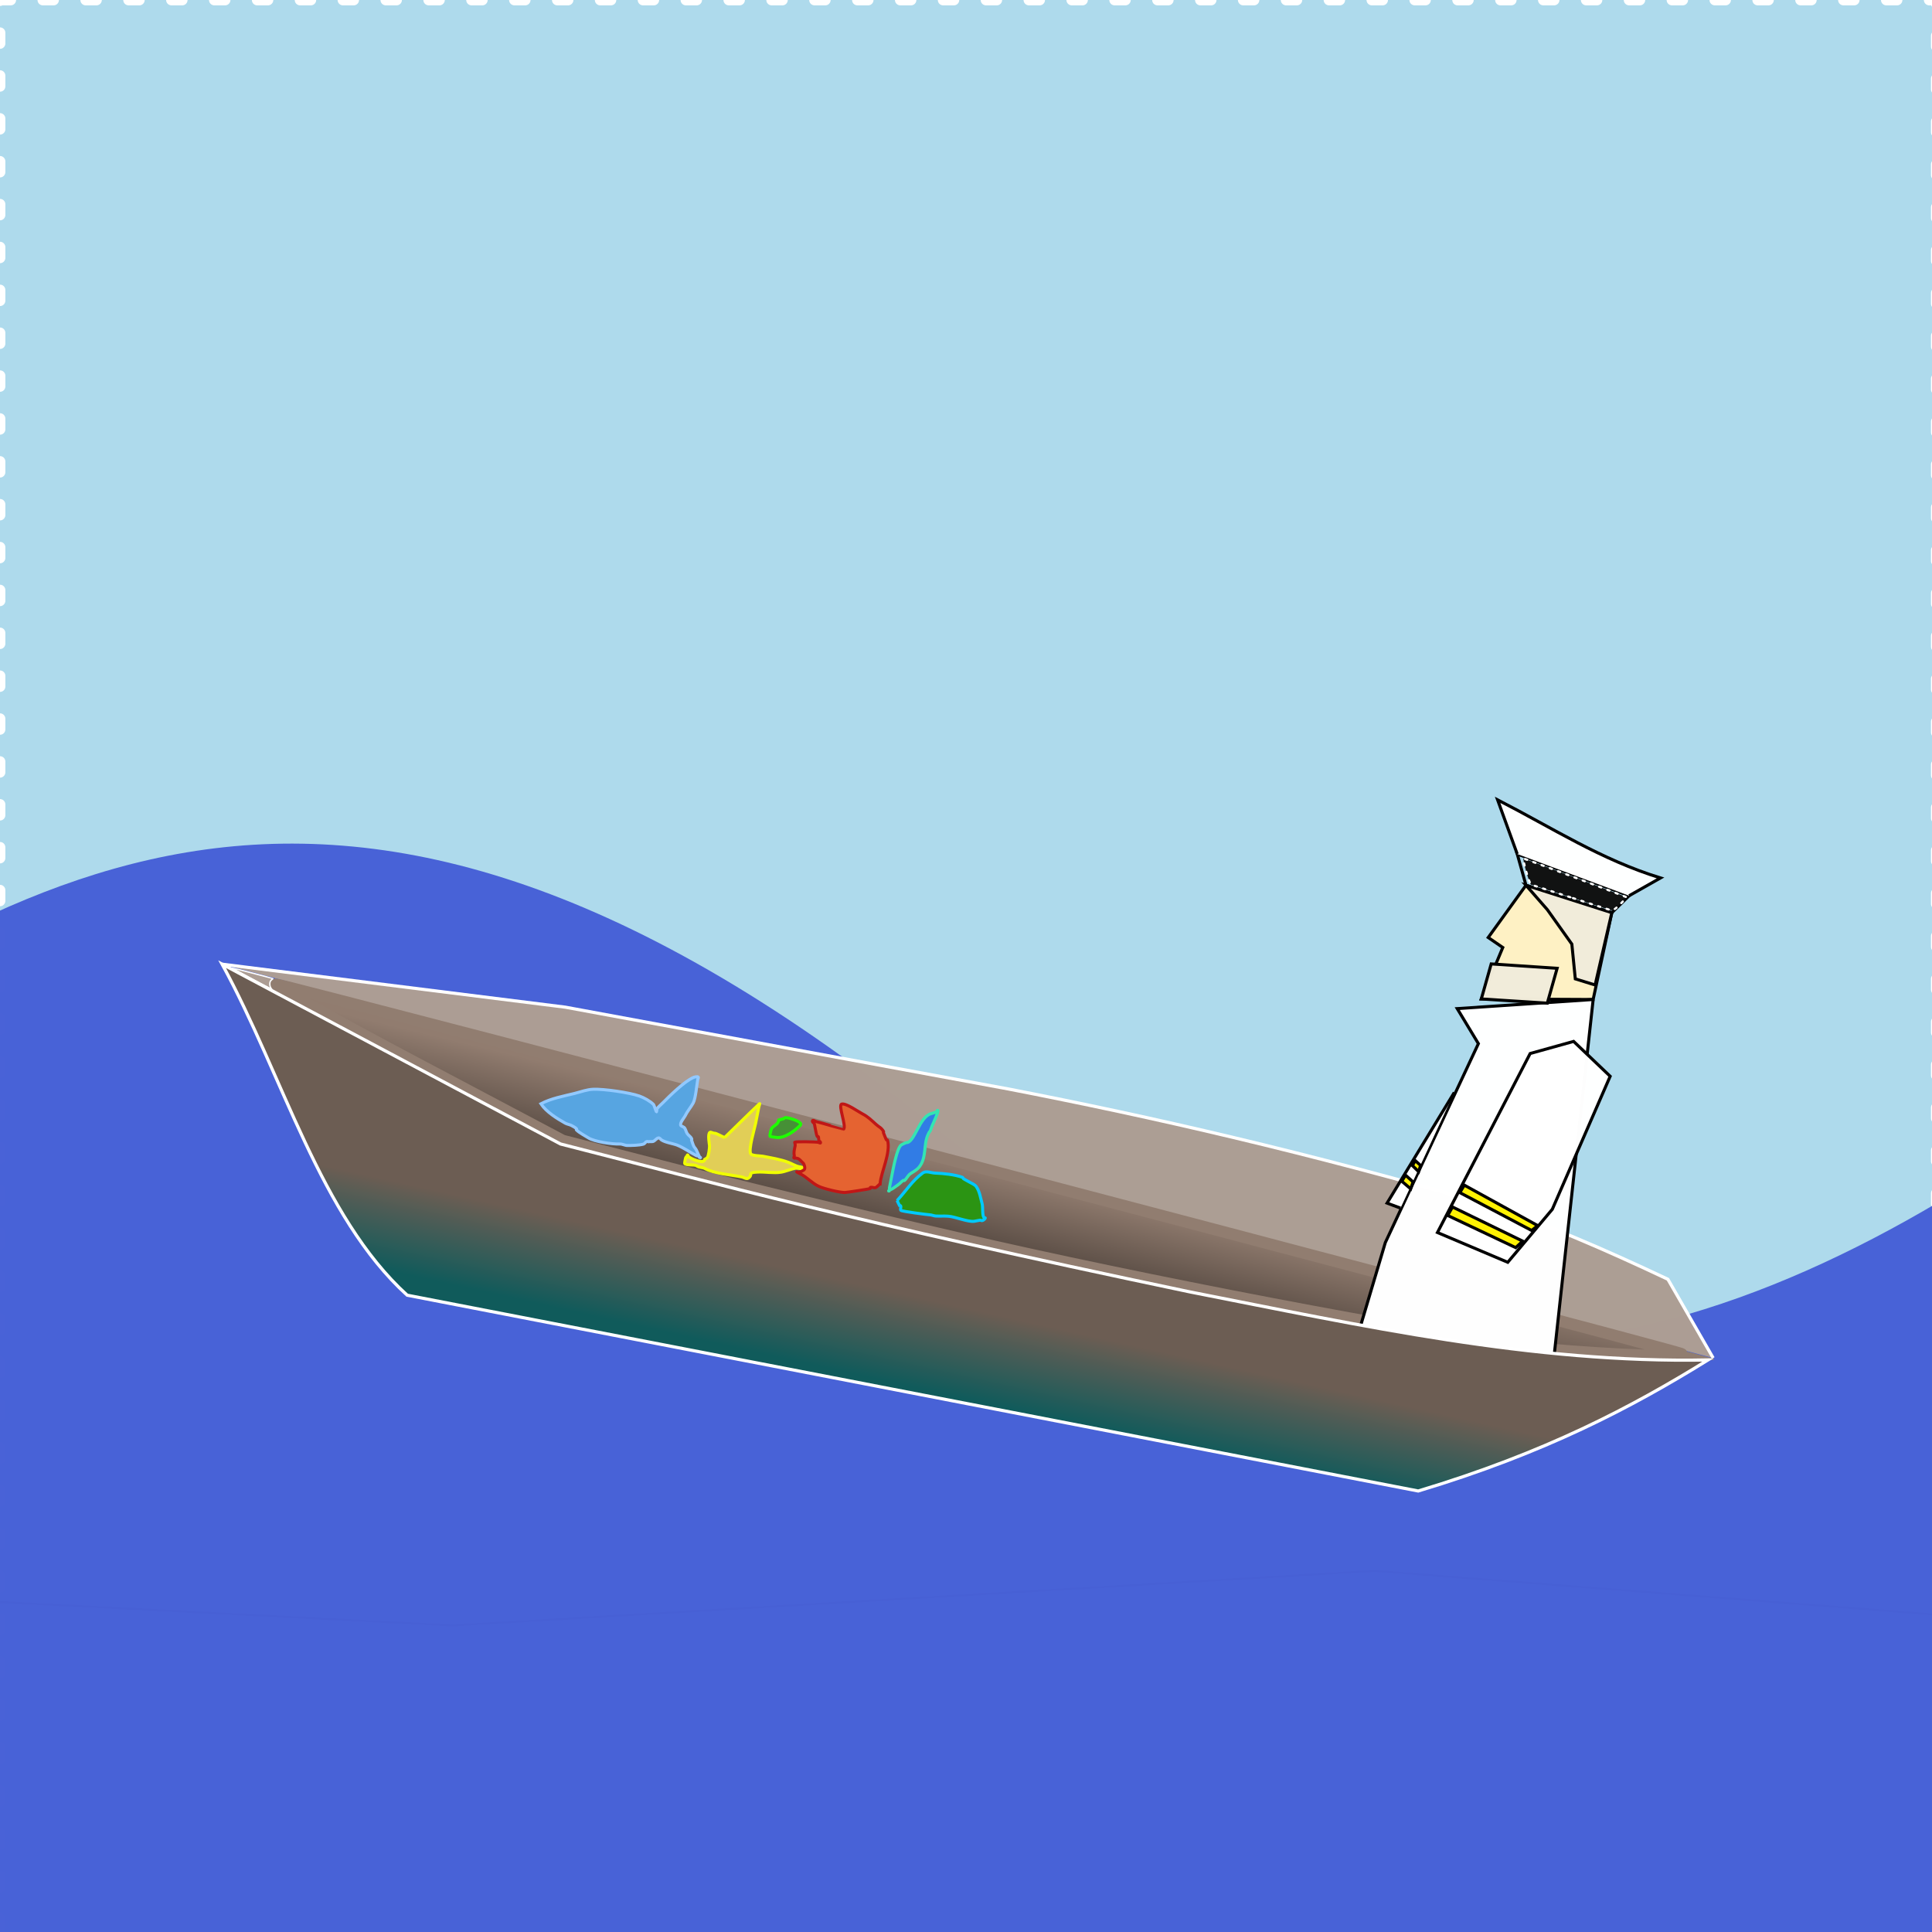 <?xml version="1.0" encoding="UTF-8" standalone="no"?>
<svg
   xmlns:dc="http://purl.org/dc/elements/1.1/"
   xmlns:cc="http://creativecommons.org/ns#"
   xmlns:rdf="http://www.w3.org/1999/02/22-rdf-syntax-ns#"
   xmlns:svg="http://www.w3.org/2000/svg"
   xmlns="http://www.w3.org/2000/svg"
   xmlns:xlink="http://www.w3.org/1999/xlink"
   xmlns:sodipodi="http://sodipodi.sourceforge.net/DTD/sodipodi-0.dtd"
   xmlns:inkscape="http://www.inkscape.org/namespaces/inkscape"
   width="1024"
   height="1024"
   viewBox="0 0 270.93 270.93"
   version="1.1"
   id="svg8"
   inkscape:version="1.0alpha2 (863a58d, 2019-08-17)"
   sodipodi:docname="boat_src.svg"
   inkscape:export-filename="/Users/shov/Projects/Shov/mido3117/sem9/rPOdMobileP/assets/icon.png"
   inkscape:export-xdpi="96"
   inkscape:export-ydpi="96">
  <rect x="0" y="0" width="270.93" height="270.93" fill="#333333" stroke="none"/>
  <defs
     id="defs2">
    <linearGradient
       inkscape:collect="always"
       id="linearGradient980">
      <stop
         style="stop-color:#917c6f;stop-opacity:1;"
         offset="0"
         id="stop976" />
      <stop
         style="stop-color:#362e29;stop-opacity:1"
         offset="1"
         id="stop978" />
    </linearGradient>
    <linearGradient
       id="linearGradient967"
       inkscape:collect="always">
      <stop
         id="stop971"
         offset="0"
         style="stop-color:#6c5d53;stop-opacity:1;" />
      <stop
         id="stop973"
         offset="1"
         style="stop-color:#105b5b;stop-opacity:1" />
    </linearGradient>
    <linearGradient
       inkscape:collect="always"
       xlink:href="#linearGradient967"
       id="linearGradient969"
       x1="68.247"
       y1="57.663"
       x2="68.052"
       y2="65.39"
       gradientUnits="userSpaceOnUse" />
    <linearGradient
       inkscape:collect="always"
       xlink:href="#linearGradient980"
       id="linearGradient982"
       x1="269.99"
       y1="171.936"
       x2="268.244"
       y2="211.612"
       gradientUnits="userSpaceOnUse" />
  </defs>
  <sodipodi:namedview
     inkscape:guide-bbox="true"
     showguides="true"
     id="base"
     pagecolor="#ffffff"
     bordercolor="#666666"
     borderopacity="1.0"
     inkscape:pageopacity="0.0"
     inkscape:pageshadow="2"
     inkscape:zoom="0.26167763"
     inkscape:cx="931.01363"
     inkscape:cy="674.53199"
     inkscape:document-units="px"
     inkscape:current-layer="layer1"
     inkscape:document-rotation="0"
     showgrid="true"
     units="px"
     inkscape:snap-grids="false"
     inkscape:window-width="1680"
     inkscape:window-height="907"
     inkscape:window-x="0"
     inkscape:window-y="25"
     inkscape:window-maximized="0">
    <inkscape:grid
       type="xygrid"
       id="grid833" />
  </sodipodi:namedview>
  <g
     sodipodi:insensitive="true"
     inkscape:groupmode="layer"
     id="layer2"
     inkscape:label="Layer 2"
     style="display:inline">
    <rect
       style="vector-effect:none;fill:#afdbed;fill-opacity:0.992;stroke:#ffffff;stroke-width:1.503;stroke-linecap:round;stroke-linejoin:round;stroke-dasharray:1.503, 4.509;paint-order:stroke markers fill;stop-color:#000000"
       id="rect836"
       width="271.535"
       height="272.593"
       x="0"
       y="0" />
  </g>
  <g
     sodipodi:insensitive="true"
     inkscape:label="Layer 5"
     id="layer5"
     inkscape:groupmode="layer">
    <path
       sodipodi:nodetypes="cccc"
       inkscape:connector-curvature="0"
       id="path876"
       d="m -61.231,221.491 124.725,6.451 129.267,-7.657 92.986,7.253"
       style="fill:none;stroke:#000000;stroke-width:0.265;stroke-linecap:butt;stroke-linejoin:round;stroke-miterlimit:4;stroke-dasharray:none;stroke-opacity:1" />
    <path
       sodipodi:nodetypes="cccccc"
       inkscape:connector-curvature="0"
       id="path880"
       d="M 290.282,156.48 C 241.791,191.232 190.526,206.569 130.022,157.236 43.529,88.069 -0.924,126.105 -48.38,156.48 l -9.071,194.277 383.263,-20.41 z"
       style="fill:#4861d6;fill-opacity:0.992;stroke:none;stroke-width:0.265px;stroke-linecap:butt;stroke-linejoin:miter;stroke-opacity:1" />
  </g>
  <g
     sodipodi:insensitive="true"
     inkscape:groupmode="layer"
     id="layer4"
     inkscape:label="Layer 4"
     style="display:inline" />
  <g
     sodipodi:insensitive="true"
     inkscape:groupmode="layer"
     id="layer3"
     inkscape:label="Layer 3"
     style="display:inline" />
  <g
     sodipodi:insensitive="true"
     inkscape:label="Layer 1"
     inkscape:groupmode="layer"
     id="layer1"
     style="display:inline">
    <g
       transform="matrix(1.578,0.309,-0.309,1.578,42.856,70.753)"
       id="g929">
      <path
         style="display:inline;fill:#ac9d93;fill-opacity:0.992;stroke:#ffffff;stroke-width:0.276;stroke-linecap:butt;stroke-linejoin:miter;stroke-miterlimit:4;stroke-dasharray:none;stroke-opacity:1"
         d="M 0.561,40.739 30.656,38.666 69.904,38.242 c 12.755,-0.023 26.643,0.42 42.972,1.869 5.204,0.638 10.866,1.886 16.7,3.364 l 5.195,5.98"
         id="path840"
         inkscape:connector-curvature="0"
         sodipodi:nodetypes="cccccc" />
      <path
         inkscape:connector-curvature="0"
         id="path949"
         d="m 268.938,195.993 c -32.255,-0.946 -78.225,-2.877 -102.156,-4.291 l -43.511,-2.571 -52.618,-15.895 c -28.94,-8.742 -51.433,-16.142 -49.985,-16.444 2.436,-0.508 468.718,29.216 477.174,30.418 4.366,0.621 -20.504,4.629 -44.283,7.137 -25.499,2.69 -120.241,3.534 -184.622,1.646 z"
         style="display:inline;vector-effect:none;fill:url(#linearGradient982);fill-opacity:1;stroke:#917d70;stroke-width:3.783;stroke-linecap:round;stroke-linejoin:round;stroke-miterlimit:4;stroke-dasharray:none;stroke-dashoffset:0;stroke-opacity:1;paint-order:stroke markers fill;stop-color:#000000"
         transform="scale(0.265)" />
      <path
         inkscape:connector-curvature="0"
         id="path951"
         d="m 12.468,156.526 c -3.919,-1.197 -7.1,-2.201 -7.07,-2.232 0.058,-0.058 13.927,0.807 14.01,0.874 0.027,0.022 -0.059,0.158 -0.191,0.303 -0.132,0.145 -0.299,0.379 -0.372,0.52 -0.323,0.627 -0.01,1.891 0.597,2.412 0.207,0.177 0.325,0.317 0.263,0.311 -0.062,-0.006 -3.319,-0.991 -7.238,-2.188 z"
         style="display:inline;vector-effect:none;fill:#ac9d93;fill-opacity:0.992;stroke:#ffffff;stroke-width:0.444;stroke-linecap:round;stroke-linejoin:round;stroke-miterlimit:4;stroke-dasharray:none;stroke-dashoffset:0;stroke-opacity:1;paint-order:stroke markers fill;stop-color:#000000"
         transform="scale(0.265)" />
      <path
         inkscape:connector-curvature="0"
         id="path953"
         d="m 499.731,188.774 c 0.095,-0.101 0.259,-0.436 0.363,-0.743 0.198,-0.581 0.193,-0.972 -0.019,-1.495 l -0.091,-0.225 0.42,0.046 c 0.231,0.025 2.163,0.157 4.294,0.293 3.368,0.214 4.189,0.303 4.052,0.44 -0.065,0.065 -8.822,1.868 -9.075,1.868 -0.087,0 -0.072,-0.048 0.056,-0.184 z"
         style="display:inline;vector-effect:none;fill:#917d70;fill-opacity:1;stroke:#917d70;stroke-width:0.302;stroke-linecap:round;stroke-linejoin:round;stroke-miterlimit:4;stroke-dasharray:none;stroke-dashoffset:0;stroke-opacity:1;paint-order:stroke markers fill;stop-color:#000000"
         transform="scale(0.265)" />
      <path
         inkscape:connector-curvature="0"
         id="path843"
         d="m 110.828,12.132 -2.357,5.104 1.414,0.612 -0.976,4.763 9.582,-1.828 0.141,-7.742 z"
         style="display:inline;fill:#fff0c3;fill-opacity:0.992;stroke:#000000;stroke-width:0.265px;stroke-linecap:butt;stroke-linejoin:miter;stroke-opacity:1" />
      <path
         inkscape:connector-curvature="0"
         id="path845"
         d="m 110.828,12.132 v 0 0 l -1.273,-2.529 10.274,1.696 -1.197,1.743"
         style="display:inline;fill:none;stroke:#000000;stroke-width:0.265px;stroke-linecap:butt;stroke-linejoin:miter;stroke-opacity:1" />
      <path
         sodipodi:nodetypes="cccc"
         inkscape:connector-curvature="0"
         id="path847"
         d="m 109.555,9.603 -2.59,-4.308 c 5.223,1.51 9.875,3.392 15.254,3.955 l -2.39,2.049"
         style="display:inline;fill:#ffffff;fill-opacity:0.992;stroke:#000000;stroke-width:0.265px;stroke-linecap:butt;stroke-linejoin:miter;stroke-opacity:1" />
      <path
         inkscape:connector-curvature="0"
         id="path849"
         d="m 118.492,20.783 -11.482,3.058 2.398,2.643 -4.631,18.585 -0.811,8.466 17.359,0.813 -2.833,-33.565"
         style="display:inline;fill:#ffffff;fill-opacity:0.992;stroke:#000000;stroke-width:0.265px;stroke-linecap:butt;stroke-linejoin:miter;stroke-opacity:1" />
      <path
         inkscape:connector-curvature="0"
         id="path851"
         d="m 114.005,26.462 3.516,-1.765 3.713,2.372 -2.723,12.353 -2.924,5.283 -6.517,-1.369 z"
         style="display:inline;fill:#ffffff;fill-opacity:0.992;stroke:#000000;stroke-width:0.265px;stroke-linecap:butt;stroke-linejoin:miter;stroke-opacity:1" />
      <path
         inkscape:connector-curvature="0"
         id="path853"
         d="m 108.163,31.068 -3.898,10.595 1.237,0.204"
         style="display:inline;fill:#ffffff;fill-opacity:0.992;stroke:#000000;stroke-width:0.265px;stroke-linecap:butt;stroke-linejoin:miter;stroke-opacity:1" />
      <path
         inkscape:connector-curvature="0"
         id="path855"
         d="m 30.18,47.343 c 0.818,-0.649 1.757,-1.007 2.7,-1.446 0.507,-0.236 0.99,-0.545 1.543,-0.675 0.897,-0.211 3.122,-0.325 4.05,-0.193 0.419,0.06 0.994,0.245 1.35,0.482 0.073,0.048 0.345,0.579 0.386,0.579 0.007,0 -0.009,-0.272 0,-0.289 0.103,-0.205 0.261,-0.392 0.386,-0.579 0.482,-0.723 1.505,-2.225 2.218,-2.7 0.039,-0.026 0.316,-0.166 0.386,-0.096 0.045,0.045 0,0.129 0,0.193 0,0.471 0.142,1.694 0,2.121 -0.141,0.423 -0.374,0.823 -0.482,1.253 -0.03,0.122 -0.364,0.696 -0.193,0.868 0.04,0.04 0.231,0.067 0.289,0.096 0.177,0.088 0.246,0.342 0.386,0.482 0.166,0.166 0.351,0.19 0.482,0.386 0.018,0.027 0,0.064 0,0.096 0.096,0.161 0.177,0.332 0.289,0.482 0.082,0.109 0.207,0.18 0.289,0.289 0.166,0.221 0.482,0.72 0.482,0.579 0,-0.032 -0.068,0.014 -0.096,0 -0.041,-0.02 -0.056,-0.076 -0.096,-0.096 -0.057,-0.029 -0.131,0.018 -0.193,0 -0.602,-0.172 -1.218,-0.467 -1.832,-0.579 -0.35,-0.064 -1.109,-0.024 -1.446,-0.193 -0.089,-0.044 -0.157,-0.162 -0.289,-0.096 -0.154,0.077 -0.231,0.309 -0.386,0.386 -0.099,0.049 -0.287,0.047 -0.386,0.096 -0.239,-0.053 -0.242,0.217 -0.386,0.289 -0.37,0.185 -0.956,0.307 -1.35,0.386 -0.214,0.043 -0.463,-0.053 -0.675,0 -0.583,0.146 -2.205,0.236 -2.796,0 -0.332,-0.133 -0.845,-0.274 -1.157,-0.482 -0.027,-0.018 0.027,-0.079 0,-0.096 -0.144,-0.096 -0.318,-0.138 -0.482,-0.193 -0.175,-0.058 -0.408,-0.04 -0.579,-0.096 C 31.782,48.327 30.794,47.957 30.18,47.343 Z"
         style="display:inline;fill:#57a5e1;fill-opacity:0.992;stroke:#92c9ff;stroke-width:0.265px;stroke-linecap:butt;stroke-linejoin:miter;stroke-opacity:1" />
      <path
         sodipodi:nodetypes="ccsssscsccsccsccscscsccccccc"
         inkscape:connector-curvature="0"
         id="path857"
         d="m 46.475,47.15 c 0.804,-1.157 1.592,-2.325 2.411,-3.471 0.056,-0.078 0,0.193 0,0.289 v 1.446 c 0,0.432 -0.197,2.406 0.096,2.7 0.147,0.147 0.874,0 1.061,0 0.78,0 1.546,-0.032 2.314,0.096 0.3,0.05 0.659,0.193 0.964,0.193 0.164,0 0.598,-0.019 0.482,0.096 -0.019,0.019 -0.656,0.05 -0.771,0.096 -0.354,0.141 -0.789,0.445 -1.157,0.579 -0.625,0.227 -1.379,0.224 -2.025,0.386 -0.916,0.229 -0.27,0.27 -0.675,0.675 -0.136,0.136 -0.386,0 -0.579,0 -0.933,0 -2.451,0.179 -3.278,-0.096 -0.268,-0.089 -0.518,0.03 -0.771,-0.096 -0.209,-0.105 -0.898,0.163 -1.061,0 -0.024,-0.024 -0.024,-0.555 0,-0.579 0.023,-0.023 0.074,0.023 0.096,0 0.045,-0.045 -0.045,-0.147 0,-0.193 0.032,-0.032 0.064,0.064 0.096,0.096 0.151,0.151 1.294,0.4 1.446,0.096 0.014,-0.029 0,-0.064 0,-0.096 0.064,-0.064 0.142,-0.117 0.193,-0.193 0.1,-0.15 0.039,-0.906 0,-1.061 -0.031,-0.124 -0.377,-0.973 -0.193,-1.157 0.062,-0.062 0.295,0.03 0.386,0 0.16,-0.053 0.81,0.193 0.964,0.193"
         style="display:inline;fill:#e1ce57;fill-opacity:0.992;stroke:#f0ff00;stroke-width:0.265px;stroke-linecap:butt;stroke-linejoin:miter;stroke-opacity:1" />
      <path
         inkscape:connector-curvature="0"
         id="path859"
         d="m 60.552,48.5 c -0.119,-1.024 0.414,-2.836 -0.096,-3.857 -0.014,-0.029 -0.074,0.023 -0.096,0 -0.067,-0.067 -0.304,-0.456 -0.386,-0.579 -0.018,-0.027 0.023,-0.074 0,-0.096 -0.336,-0.336 -0.389,-0.253 -0.771,-0.482 -0.477,-0.286 -0.826,-0.525 -1.35,-0.675 -0.383,-0.11 -1.575,-0.659 -1.928,-0.482 -0.308,0.154 0.834,1.866 0.579,2.121 -0.01,0.01 -2.164,-0.193 -2.411,-0.193 -0.129,0 -0.386,-0.129 -0.386,0 0,0.108 0.166,0.166 0.193,0.193 0.062,0.062 0.35,0.929 0.482,1.061 0.023,0.023 0.074,-0.023 0.096,0 0.04,0.04 0.067,0.231 0.096,0.289 0.041,0.081 0.193,0.102 0.193,0.193 0,0.064 -0.129,0 -0.193,0 -0.239,0 -1.932,0.293 -2.025,0.386 -0.015,0.015 0.096,0.181 0.096,0.289 0,0.322 -0.036,0.603 0.096,0.868 0.029,0.058 -0.045,0.147 0,0.193 0.023,0.023 0.096,0.032 0.096,0 0,-0.032 -0.129,0 -0.096,0 0.129,0 0.261,-0.031 0.386,0 0.169,0.042 0.344,0.22 0.482,0.289 0.094,0.047 0.335,0.436 0.193,0.579 -0.07,0.07 -0.246,0.219 -0.386,0.289 -0.058,0.029 -0.25,-0.029 -0.193,0 0.091,0.045 0.191,0.072 0.289,0.096 0.644,0.161 1.175,0.607 1.832,0.771 0.478,0.119 1.817,0.179 2.314,0.096 0.121,-0.02 1.991,-0.685 2.121,-0.771 0.027,-0.018 -0.027,-0.079 0,-0.096 0.136,-0.091 0.366,0.019 0.482,-0.096 0.114,-0.114 0.193,-0.257 0.289,-0.386 z"
         style="display:inline;fill:#e56331;fill-opacity:0.992;stroke:#c01616;stroke-width:0.265px;stroke-linecap:butt;stroke-linejoin:miter;stroke-opacity:1" />
      <path
         inkscape:connector-curvature="0"
         id="path861"
         d="m 62.288,49.657 c 0.579,-0.932 0.986,-1.995 1.736,-2.796 0.245,-0.262 0.706,-0.137 1.061,-0.193 0.736,-0.116 1.663,-0.203 2.411,-0.096 0.045,0.006 0.055,0.079 0.096,0.096 0.187,0.08 0.387,0.123 0.579,0.193 0.23,0.084 0.502,0.116 0.675,0.289 0.366,0.366 0.544,0.895 0.771,1.35 0.134,0.268 0.187,0.958 0.386,1.157 0.043,0.043 0.182,-0.075 0.096,0.096 -0.041,0.081 -0.112,0.152 -0.193,0.193 -0.058,0.029 -0.132,-0.02 -0.193,0 -0.176,0.059 -0.307,0.134 -0.482,0.193 -0.531,0.177 -1.694,-0.077 -2.314,0 -0.363,0.045 -0.702,0.142 -1.061,0.193 -0.185,0.026 -0.395,-0.037 -0.579,0 -0.089,0.018 -2.424,0.179 -2.507,0.096 -0.08,-0.08 -0.016,-0.305 -0.096,-0.386 -0.023,-0.023 -0.064,0 -0.096,0 -0.096,-0.129 -0.193,-0.257 -0.289,-0.386 z"
         style="display:inline;fill:#2b9413;fill-opacity:0.992;stroke:#00caff;stroke-width:0.265px;stroke-linecap:butt;stroke-linejoin:miter;stroke-opacity:1" />
      <path
         inkscape:connector-curvature="0"
         id="path863"
         d="m 62.095,44.546 c 0.726,-0.096 0.674,-2.41 1.639,-2.893 0.11,-0.055 0.396,-0.203 0.482,-0.289 0.023,-0.023 -0.023,-0.074 0,-0.096 0.228,-0.228 -0.188,1.414 -0.193,1.446 -0.118,0.829 -0.043,0.173 -0.193,0.771 -0.232,0.929 0.264,1.98 -0.193,2.893 -0.17,0.339 -0.425,0.522 -0.675,0.771 -0.158,0.158 -0.259,0.548 -0.386,0.675 -0.023,0.023 -0.074,-0.023 -0.096,0 -0.132,0.132 -0.242,0.339 -0.386,0.482 -0.143,0.143 -0.321,0.361 -0.482,0.482 -0.073,0.055 -0.284,0.193 -0.193,0.193 0.096,0 0,-0.193 0,-0.289 0,-0.386 0,-0.771 0,-1.157 0,-0.555 -0.013,-2.398 0.289,-2.7 0.114,-0.114 0.257,-0.193 0.386,-0.289 z"
         style="display:inline;fill:#317ce5;fill-opacity:0.992;stroke:#34e5b2;stroke-width:0.265px;stroke-linecap:butt;stroke-linejoin:miter;stroke-opacity:1" />
      <path
         inkscape:connector-curvature="0"
         id="path865"
         d="m 50.814,44.739 c 0.027,0.437 -0.382,0.568 -0.482,0.868 -0.014,0.043 -0.053,0.622 0,0.675 0.048,0.048 0.407,0 0.482,0 0.779,0 1.533,-0.854 1.928,-1.446 0.244,-0.366 -1.336,-0.496 -1.446,-0.386 -0.178,0.178 0.044,0.026 -0.482,0.289 z"
         style="display:inline;fill:#469036;fill-opacity:0.992;stroke:#1eff00;stroke-width:0.265px;stroke-linecap:butt;stroke-linejoin:miter;stroke-opacity:1" />
      <path
         inkscape:connector-curvature="0"
         id="path867"
         d="m 109.169,19.447 5.716,-0.73 -0.258,3.148 -5.718,0.746 z"
         style="display:inline;fill:#f0ebd9;fill-opacity:0.992;stroke:#000000;stroke-width:0.265px;stroke-linecap:butt;stroke-linejoin:miter;stroke-opacity:1" />
      <path
         inkscape:connector-curvature="0"
         id="path869"
         d="m 110.828,12.132 2.243,1.736 2.668,2.532 0.878,2.917 1.799,0.192 0.217,-6.468 z"
         style="display:inline;fill:#f0ebd9;fill-opacity:0.992;stroke:#000000;stroke-width:0.265px;stroke-linecap:butt;stroke-linejoin:miter;stroke-opacity:1" />
      <path
         inkscape:connector-curvature="0"
         id="path919"
         d="m 433.276,46.849 c -7.155,-0.86 -13.21,-1.573 -13.457,-1.584 -0.544,-0.025 -4.592,-7.971 -4.061,-7.971 0.613,0 35.574,5.853 35.712,5.979 0.069,0.064 -0.662,1.264 -1.626,2.667 -1.418,2.065 -1.925,2.544 -2.656,2.512 -0.497,-0.022 -6.757,-0.744 -13.912,-1.603 z"
         style="display:inline;vector-effect:none;fill:#111111;fill-opacity:0.992;stroke:#ffffff;stroke-width:0.723;stroke-linecap:round;stroke-linejoin:round;stroke-dasharray:0.723, 2.168;paint-order:stroke markers fill;stop-color:#000000"
         transform="scale(0.265)" />
      <path
         inkscape:connector-curvature="0"
         id="path921"
         d="m 109.659,41.704 6.361,1.613 0.493,-0.672 -6.585,-1.747 z"
         style="display:inline;fill:#fff100;fill-opacity:0.992;stroke:#000000;stroke-width:0.265px;stroke-linecap:butt;stroke-linejoin:miter;stroke-opacity:1" />
      <path
         inkscape:connector-curvature="0"
         id="path923"
         d="m 110.317,39.546 6.782,2.037 0.433,-0.52 -6.956,-2.232 z"
         style="display:inline;fill:#fff100;fill-opacity:0.992;stroke:#000000;stroke-width:0.265px;stroke-linecap:butt;stroke-linejoin:miter;stroke-opacity:1" />
      <path
         inkscape:connector-curvature="0"
         id="path925"
         d="m 105.16,39.546 0.888,0.498 0.087,-0.628 -0.758,-0.455 z"
         style="display:inline;fill:#fff100;fill-opacity:0.992;stroke:#000000;stroke-width:0.265px;stroke-linecap:butt;stroke-linejoin:miter;stroke-opacity:1" />
      <path
         inkscape:connector-curvature="0"
         id="path927"
         d="m 105.81,38.029 0.628,0.412 0.065,-0.563 -0.542,-0.325 z"
         style="display:inline;fill:#fff100;fill-opacity:0.992;stroke:#000000;stroke-width:0.265px;stroke-linecap:butt;stroke-linejoin:miter;stroke-opacity:1" />
      <path
         sodipodi:nodetypes="ccccccc"
         inkscape:connector-curvature="0"
         id="path838"
         d="M 0.561,40.739 C 7.633,49.253 13.175,60.659 21.945,65.967 L 111.757,65.78 C 121.995,60.381 128.613,55.038 134.363,49.709 119.345,52.957 104.099,52.57 88.877,52.567 58.323,52.157 46.972,51.268 32.535,50.456 Z"
         style="fill:url(#linearGradient969);fill-opacity:1;stroke:#ffffff;stroke-width:0.276px;stroke-linecap:butt;stroke-linejoin:miter;stroke-opacity:1" />
    </g>
  </g>
</svg>
